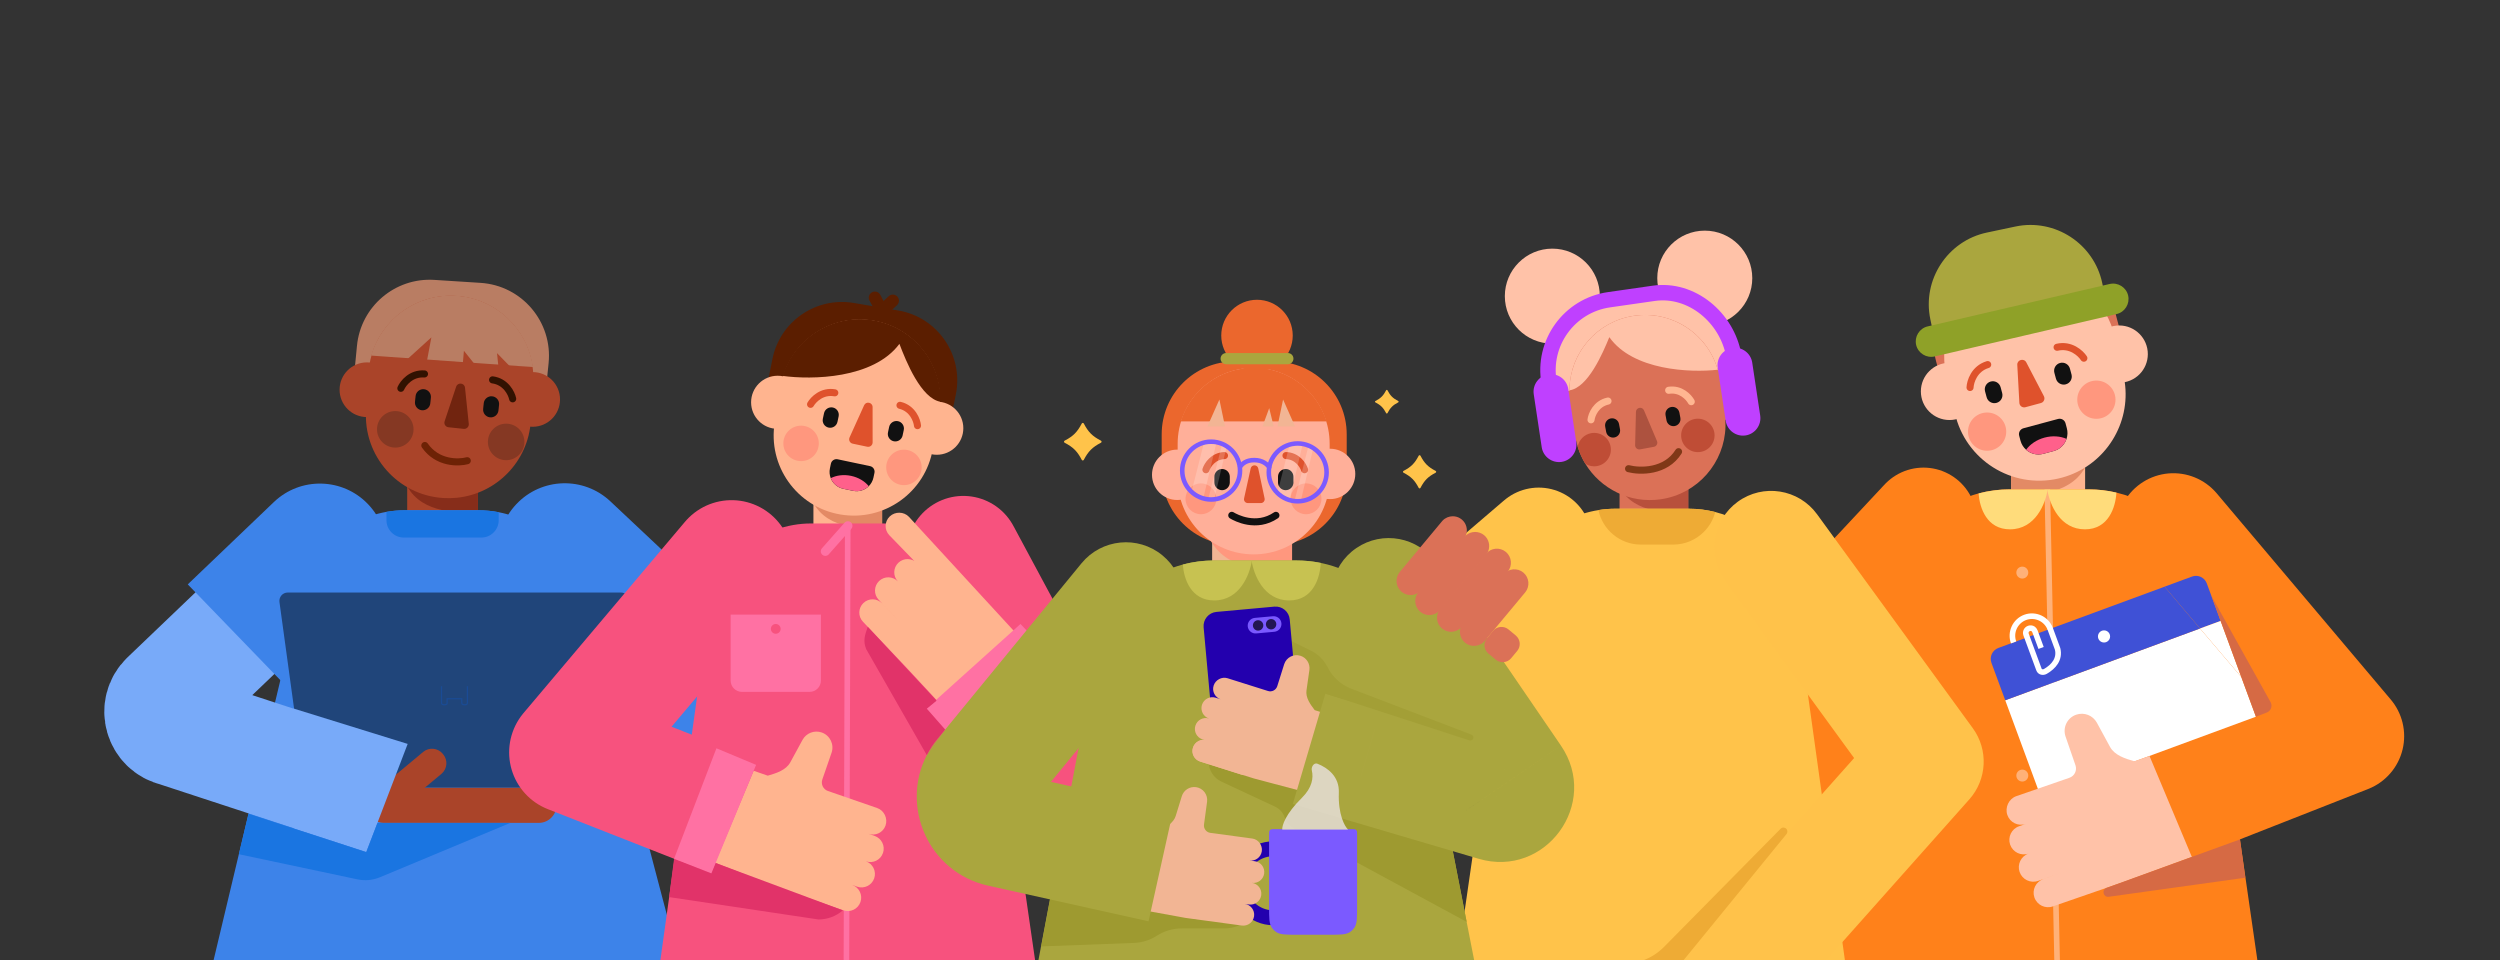 <svg width="1416" height="544" viewBox="0 0 1416 544" fill="none" xmlns="http://www.w3.org/2000/svg">
    <rect x="0" y="0" width="1416" height="544" fill="#333333" stroke="none"/>
    <g clip-path="url(#clip0_5647_236615)">
        <path
            d="M965.585 184.447C980.445 184.447 992.491 172.4 992.491 157.541C992.491 142.681 980.445 130.635 965.585 130.635C950.726 130.635 938.68 142.681 938.68 157.541C938.68 172.4 950.726 184.447 965.585 184.447Z"
            fill="#FFC2A8" />
        <path
            d="M879.242 194.639C894.101 194.639 906.148 182.593 906.148 167.734C906.148 152.874 894.101 140.828 879.242 140.828C864.382 140.828 852.336 152.874 852.336 167.734C852.336 182.593 864.382 194.639 879.242 194.639Z"
            fill="#FFC2A8" />
        <path
            d="M270.718 275.484H230.641V303.613C230.641 304.78 231.585 305.725 232.752 305.725H268.614C269.781 305.725 270.726 304.78 270.726 303.613V275.484H270.718Z"
            fill="#AA4429" />
        <path d="M230.641 275.484C239.58 291.41 260.341 290.227 270.718 290.227V275.484H230.641Z"
            fill="#872D1A" />
        <path
            d="M384.534 544.059H120.922L170.002 338.236C174.734 313.188 194.502 294.221 218.891 289.918C222.321 289.315 225.83 289.005 229.419 289.005H270.885C274.831 289.005 278.713 289.386 282.468 290.116C306.23 294.745 325.419 313.338 330.222 337.839L384.534 544.059Z"
            fill="#3D83E9" />
        <path
            d="M182.901 310.973L94.459 395.549C88.393 401.344 91.283 411.562 99.484 413.325L178.614 439.278"
            stroke="#78AAF9" stroke-width="64.307" stroke-miterlimit="10" stroke-linecap="round"
            stroke-linejoin="round" />
        <path
            d="M310.726 205.723C313.116 182.374 295.634 161.716 272.213 160.216L246.03 158.532C223.745 157.103 204.341 173.609 202.19 195.839L200.832 209.843C199.895 219.489 207.088 228.008 216.758 228.699L291.021 234.05C300.318 234.717 308.464 227.881 309.408 218.608L310.726 205.723Z"
            fill="#B97D63" />
        <path
            d="M302.015 217.267L300.65 238.417C299.165 261.52 281.151 279.621 258.866 281.923C256.293 282.185 253.666 282.241 250.998 282.074C225.235 280.423 205.681 258.193 207.34 232.423L208.698 211.273C208.92 207.843 209.508 204.524 210.421 201.357C216.336 180.675 236.017 166.178 258.358 167.623C280.921 169.076 298.704 186.28 301.666 207.835C302.095 210.9 302.214 214.059 302.015 217.267Z"
            fill="#AA4429" />

        <path
            d="M301.708 241.727C310.263 241.727 317.197 234.792 317.197 226.238C317.197 217.683 310.263 210.749 301.708 210.749C293.154 210.749 286.219 217.683 286.219 226.238C286.219 234.792 293.154 241.727 301.708 241.727Z"
            fill="#AA4429" />
        <path
            d="M207.825 236.233C216.38 236.233 223.315 229.298 223.315 220.743C223.315 212.189 216.38 205.254 207.825 205.254C199.271 205.254 192.336 212.189 192.336 220.743C192.336 229.298 199.271 236.233 207.825 236.233Z"
            fill="#AA4429" />
        <path
            d="M263.381 219.585C263.096 216.814 259.237 216.394 258.356 219.037L251.83 238.607C251.306 240.179 252.37 241.823 254.013 241.997L262.675 242.91C264.31 243.085 265.692 241.704 265.517 240.068L263.381 219.585Z"
            fill="#71240F" />
        <path
            d="M278.794 224.468C276.404 224.214 274.253 225.953 273.999 228.342L273.657 231.589C273.403 233.979 275.142 236.131 277.532 236.385C279.921 236.639 282.073 234.9 282.327 232.51L282.668 229.263C282.922 226.866 281.184 224.722 278.794 224.468Z"
            fill="#111111" />
        <path
            d="M240.177 220.45C237.787 220.196 235.636 221.935 235.389 224.324L235.048 227.571C234.794 229.961 236.533 232.113 238.922 232.367C241.312 232.621 243.464 230.882 243.718 228.492L244.059 225.245C244.305 222.848 242.574 220.704 240.177 220.45Z"
            fill="#111111" />
        <path d="M290.377 225.896C289.718 222.745 286.511 216.187 278.992 215.155" stroke="#321201"
            stroke-width="4.014" stroke-linecap="round" />
        <path d="M227.047 219.934C228.349 216.989 232.85 211.249 240.424 211.805" stroke="#321201"
            stroke-width="4.014" stroke-linecap="round" />
        <path d="M264.657 260.948C259.592 262.314 247.691 262.504 240.625 252.334" stroke="#6D2205"
            stroke-width="4.014" stroke-linecap="round" />
        <path
            d="M223.884 253.517C229.597 253.517 234.229 248.885 234.229 243.172C234.229 237.459 229.597 232.827 223.884 232.827C218.171 232.827 213.539 237.459 213.539 243.172C213.539 248.885 218.171 253.517 223.884 253.517Z"
            fill="#853823" />
        <path
            d="M286.688 260.655C292.402 260.655 297.033 256.023 297.033 250.31C297.033 244.597 292.402 239.965 286.688 239.965C280.975 239.965 276.344 244.597 276.344 250.31C276.344 256.023 280.975 260.655 286.688 260.655Z"
            fill="#853823" />
        <path d="M323.804 457.229L422.154 405.132L319.461 308.56" stroke="#3D83E9"
            stroke-width="64.307" stroke-miterlimit="10" />

        <path
            d="M294.05 338.903L335.556 377.932L388.026 323.747L345.718 283.964C330.546 269.697 306.681 270.427 292.414 285.599C278.14 300.771 278.878 324.636 294.05 338.903Z"
            fill="#3D83E9" />
        <path
            d="M301.892 207.906L210.227 201.404C216.173 180.627 235.942 166.067 258.378 167.512C281.044 168.973 298.915 186.256 301.892 207.906Z"
            fill="#B97D63" />
        <path d="M229.367 204.667L244.333 191.075L241.435 206.477L229.367 204.667Z" fill="#AA4429" />
        <path d="M262.07 206.724L262.761 198.681L269.859 207.565L262.07 206.724Z" fill="#AA4429" />
        <path d="M282.254 207.271L281.508 200.015L290.281 209.002L282.254 207.271Z" fill="#AA4429" />
        <path
            d="M282.468 290.116V294.665C282.468 300.064 278.053 304.478 272.655 304.478H228.703C223.305 304.478 218.891 300.064 218.891 294.665V289.925C222.32 289.322 225.829 289.012 229.418 289.012H270.884C274.83 289.004 278.704 289.385 282.468 290.116Z"
            fill="#1A75E1" />
        <path
            d="M159.957 386.451L207.251 338.871C222.303 324.477 222.835 300.604 208.441 285.552C194.048 270.499 170.175 269.967 155.122 284.361L106.352 330.995L159.957 386.451Z"
            fill="#3D83E9" />
        <path
            d="M305.2 446.074H217.456C211.955 446.074 207.453 450.575 207.453 456.077C207.453 461.579 211.955 466.08 217.456 466.08H305.192C310.694 466.08 315.196 461.579 315.196 456.077C315.204 450.575 310.702 446.074 305.2 446.074Z"
            fill="#AA4429" />
        <path
            d="M337.879 446.074H176.825C174.459 446.074 172.458 444.327 172.133 441.985L158.287 340.983C157.898 338.141 160.105 335.608 162.979 335.608H351.725C354.591 335.608 356.806 338.141 356.417 340.983L342.571 441.985C342.253 444.327 340.245 446.074 337.879 446.074Z"
            fill="#20457A" />

        <path
            d="M250.425 388.68H249.734V397.929C249.734 398.231 249.758 398.715 250.123 399.08C250.481 399.438 250.997 399.517 251.497 399.517H251.854C252.354 399.517 252.87 399.438 253.228 399.08C253.593 398.715 253.617 398.231 253.617 397.929V396.103H261.206V397.929C261.206 398.231 261.23 398.715 261.596 399.08C261.953 399.438 262.469 399.517 262.969 399.517H263.326C263.826 399.517 264.342 399.438 264.7 399.08C265.065 398.715 265.089 398.231 265.089 397.929V388.68H264.398V397.929C264.398 398.501 264.255 398.826 263.318 398.826H262.961C262.024 398.826 261.881 398.509 261.881 397.929V395.421H252.918V397.929C252.918 398.501 252.775 398.826 251.838 398.826H251.481C250.544 398.826 250.401 398.509 250.401 397.929L250.425 388.68Z"
            fill="#0066FF" fill-opacity="0.2" />
        <path
            d="M239.687 425.893L210.161 450.488C206.843 453.251 206.39 458.221 209.153 461.54L209.455 461.905C212.217 465.223 217.187 465.676 220.506 462.913L250.024 438.318C253.342 435.555 253.795 430.585 251.032 427.266L250.73 426.901C247.976 423.582 242.998 423.13 239.687 425.893Z"
            fill="#AA4429" />
        <path
            d="M499.629 284.948H460.719V312.259C460.719 313.386 461.632 314.307 462.767 314.307H497.588C498.716 314.307 499.637 313.394 499.637 312.259V284.948H499.629Z"
            fill="#FFB48F" />
        <path d="M460.719 284.948C469.396 300.414 489.554 299.263 499.629 299.263V284.948H460.719Z"
            fill="#E38A65" />
        <path
            d="M401.827 344.286C407.067 316.563 431.297 296.484 459.513 296.484H499.772C527.837 296.484 551.98 316.348 557.387 343.897L586.317 544.123H374L401.827 344.286Z"
            fill="#F7527E" />
        <path d="M414.358 317.824L322.914 426.154L424.162 465.945" stroke="#F7527E"
            stroke-width="69.071" stroke-miterlimit="10" stroke-linecap="round"
            stroke-linejoin="round" />
        <path
            d="M541.348 223.634C545.985 201.324 531.17 179.627 508.702 175.84L483.583 171.6C462.203 167.988 441.815 182.001 437.52 203.254L434.813 216.647C432.947 225.864 439.044 234.812 448.309 236.447L519.492 249.031C528.4 250.603 536.95 244.815 538.792 235.955L541.348 223.634Z"
            fill="#5B1E00" />
        <path
            d="M494.567 181.596C469.845 177.428 446.424 194.084 442.256 218.799L438.834 239.099C434.666 263.822 451.323 287.242 476.037 291.41C500.76 295.578 524.181 278.922 528.349 254.207L531.77 233.907C535.946 209.192 519.29 185.772 494.567 181.596Z"
            fill="#FFB48F" />
        <path
            d="M530.584 257.582C538.893 257.582 545.629 250.846 545.629 242.537C545.629 234.228 538.893 227.492 530.584 227.492C522.275 227.492 515.539 234.228 515.539 242.537C515.539 250.846 522.275 257.582 530.584 257.582Z"
            fill="#FFB48F" />
        <path
            d="M440.467 242.909C448.776 242.909 455.511 236.174 455.511 227.865C455.511 219.556 448.776 212.82 440.467 212.82C432.158 212.82 425.422 219.556 425.422 227.865C425.422 236.174 432.158 242.909 440.467 242.909Z"
            fill="#FFB48F" />
        <path fill-rule="evenodd" clip-rule="evenodd"
            d="M443.227 212.9C459.669 215.187 494.704 214.647 509.431 194.759C513.195 204.675 521.689 225.77 532.804 227.588C533.312 205.199 517.331 185.24 494.601 181.405C471.72 177.547 449.951 191.353 443.227 212.9Z"
            fill="#5B1E00" />
        <path
            d="M494.237 230.581C494.237 227.882 490.553 227.088 489.434 229.549L481.177 247.793C480.518 249.254 481.375 250.953 482.947 251.287L491.22 253.033C492.784 253.367 494.253 252.168 494.253 250.572L494.237 230.581Z"
            fill="#DF522C" />
        <path
            d="M508.629 238.552C506.342 238.067 504.095 239.528 503.611 241.815L502.952 244.919C502.468 247.205 503.929 249.452 506.215 249.937C508.502 250.421 510.748 248.96 511.233 246.674L511.892 243.569C512.384 241.275 510.915 239.036 508.629 238.552Z"
            fill="#111111" />
        <path
            d="M471.738 230.81C469.451 230.326 467.205 231.787 466.72 234.074L466.061 237.178C465.577 239.464 467.038 241.711 469.324 242.195C471.611 242.68 473.858 241.219 474.342 238.932L475.001 235.828C475.485 233.542 474.024 231.295 471.738 230.81Z"
            fill="#111111" />
        <path d="M519.674 241.084C519.348 237.98 516.911 231.319 509.75 229.572" stroke="#DF522C"
            stroke-width="4.005" stroke-linecap="round" />
        <path d="M459.102 229.009C460.658 226.301 465.58 221.196 472.836 222.498" stroke="#DF522C"
            stroke-width="4.005" stroke-linecap="round" />

        <path
            d="M453.731 261.178C459.277 261.178 463.774 256.682 463.774 251.135C463.774 245.589 459.277 241.092 453.731 241.092C448.184 241.092 443.688 245.589 443.688 251.135C443.688 256.682 448.184 261.178 453.731 261.178Z"
            fill="#FF977E" />
        <path
            d="M511.988 274.778C517.535 274.778 522.031 270.281 522.031 264.734C522.031 259.188 517.535 254.691 511.988 254.691C506.442 254.691 501.945 259.188 501.945 264.734C501.945 270.281 506.442 274.778 511.988 274.778Z"
            fill="#FF977E" />
        <path
            d="M495.293 267.815L494.737 270.459C494.333 272.396 493.372 274.079 492.062 275.373C489.807 277.612 486.505 278.708 483.162 278.001L477.621 276.834C474.278 276.127 471.698 273.793 470.531 270.832C469.856 269.117 469.666 267.196 470.07 265.259L470.626 262.615C470.991 260.884 472.69 259.773 474.429 260.138L492.824 264.02C494.555 264.385 495.658 266.084 495.293 267.815Z"
            fill="#111111" />
        <path
            d="M492.062 275.373C489.808 277.612 486.505 278.707 483.162 278.001L477.621 276.834C474.279 276.127 471.698 273.793 470.531 270.832C473.715 269.204 477.819 268.632 482.051 269.53C486.283 270.419 489.816 272.594 492.062 275.373Z"
            fill="#FF608B" />
        <path d="M613.298 439.032L545.633 313.037" stroke="#F7527E" stroke-width="64.307"
            stroke-miterlimit="10" stroke-linecap="round" stroke-linejoin="round" />
        <path d="M615.806 449.106L548.625 367.563" stroke="#F7527E" stroke-width="64.307"
            stroke-miterlimit="10" stroke-linecap="round" stroke-linejoin="round" />
        <path
            d="M514.797 292.704C511.947 289.695 506.969 289.64 503.96 292.498C500.951 295.348 500.816 300.096 503.666 303.105L535.304 335.743L519.457 319.007C516.607 315.998 511.859 315.879 508.85 318.729C505.841 321.579 505.706 326.327 508.557 329.336L524.411 346.071L508.557 329.336C505.706 326.327 500.959 326.208 497.95 329.058C494.941 331.908 494.806 336.656 497.656 339.665L513.495 356.4L499.665 341.8C496.815 338.791 492.067 338.672 489.058 341.522C486.049 344.373 485.914 349.12 488.764 352.129L513.9 378.662C513.963 378.733 514.035 378.797 514.098 378.868L530.643 396.723L574.468 357.591L514.797 292.704Z"
            fill="#FFB48F" />
        <path d="M480.168 296.484L479.422 544.123" stroke="#FF71A3" stroke-width="3.176"
            stroke-miterlimit="10" />
        <path
            d="M1139.07 294.182C1139.07 295.404 1140.05 296.389 1141.28 296.389H1178.81C1180.03 296.389 1181.01 295.404 1181.01 294.182V264.743H1139.06V294.182H1139.07Z"
            fill="#FFB48F" />
        <path
            d="M465.774 441.477C464.845 444.169 466.266 447.098 468.957 448.027L496.856 457.681C500.817 459.055 502.945 463.62 501.571 467.581C500.198 471.551 495.879 473.655 491.917 472.281L473.387 465.866L495.427 473.496C499.388 474.869 501.484 479.188 500.111 483.158C498.737 487.127 494.418 489.231 490.457 487.858L468.417 480.228L490.457 487.858C494.418 489.231 496.514 493.55 495.141 497.52C493.767 501.481 489.448 503.585 485.487 502.22L463.448 494.59L482.676 501.243C486.638 502.609 488.734 506.936 487.36 510.905C485.987 514.875 481.668 516.979 477.706 515.605L442.766 503.514C442.679 503.482 442.583 503.45 442.496 503.419L440.392 502.688L405.039 488.612L426.872 436.571L434.803 439.318L434.819 439.357C439.717 437.952 445.211 436.221 447.649 431.744L454.524 419.105C456.636 415.214 461.248 413.428 465.416 414.873C470.132 416.508 472.625 421.653 470.99 426.377L465.774 441.477Z"
            fill="#FFB48F" />
        <path d="M1139.06 264.743V280.177C1149.93 280.177 1171.66 281.415 1181.01 264.743H1139.06Z"
            fill="#E38A65" />
        <path
            d="M1278.62 544.131H1041.45L1073.77 328.297C1079.1 302.034 1100.83 282.257 1127.47 278.041C1127.49 278.041 1127.51 278.034 1127.52 278.034C1128.51 277.875 1129.51 277.748 1130.51 277.629C1130.72 277.605 1130.93 277.581 1131.14 277.557C1131.55 277.518 1131.96 277.478 1132.37 277.438C1133.1 277.375 1133.83 277.319 1134.56 277.279C1135.03 277.256 1135.51 277.24 1135.98 277.224C1136.31 277.208 1136.63 277.2 1136.95 277.2C1137.38 277.192 1137.82 277.184 1138.26 277.184H1183.1C1188.47 277.184 1193.71 277.811 1198.74 279.002C1223.23 284.798 1242.68 303.915 1247.54 328.709L1278.62 544.131Z"
            fill="#FF811A" />
        <path d="M1230.99 300.184L1329.56 416.961L1220.42 459.849" stroke="#FF811A"
            stroke-width="64.307" stroke-miterlimit="10" stroke-linecap="round"
            stroke-linejoin="round" />
        <path
            d="M1100.25 218.188C1102.82 227.707 1111.81 233.59 1120.55 231.478L1190.38 214.584C1199.47 212.385 1204.79 202.413 1202.17 192.505L1198.37 178.119C1192.34 155.286 1170.89 141.035 1149.9 145.926L1125.24 151.674C1103.18 156.81 1090.22 181.001 1096.68 204.961L1100.25 218.188Z"
            fill="#DB7157" />
        <path
            d="M1203.88 220.696C1205.17 244.117 1189.43 265.727 1165.79 271.054C1139.43 277.017 1113.24 260.472 1107.28 234.113L1102.38 212.471C1101.77 209.748 1101.39 207.025 1101.24 204.326C1101.18 203.103 1101.15 201.888 1101.19 200.69C1101.61 178.706 1116.94 159.025 1139.33 153.96C1160.81 149.109 1182.16 159.192 1192.57 177.333C1194.94 181.461 1196.74 186.018 1197.85 190.909L1202.74 212.543C1203.36 215.266 1203.73 217.989 1203.88 220.696Z"
            fill="#FFC2A8" />
        <path
            d="M1104.19 237.901C1113.14 237.901 1120.4 230.643 1120.4 221.689C1120.4 212.736 1113.14 205.478 1104.19 205.478C1095.23 205.478 1087.98 212.736 1087.98 221.689C1087.98 230.643 1095.23 237.901 1104.19 237.901Z"
            fill="#FFC2A8" />
        <path
            d="M1200.32 216.767C1209.27 216.767 1216.53 209.509 1216.53 200.556C1216.53 191.602 1209.27 184.344 1200.32 184.344C1191.37 184.344 1184.11 191.602 1184.11 200.556C1184.11 209.509 1191.37 216.767 1200.32 216.767Z"
            fill="#FFC2A8" />
        <path
            d="M1143.77 228.183C1143.86 229.906 1145.51 231.097 1147.17 230.653L1155.97 228.279C1157.64 227.826 1158.46 225.953 1157.67 224.412L1147.7 205.263C1146.35 202.675 1142.43 203.755 1142.59 206.66L1143.77 228.183Z"
            fill="#DF522C" />
        <path
            d="M1124.34 221.681L1125.23 224.984C1125.88 227.413 1128.39 228.858 1130.81 228.199C1133.24 227.54 1134.69 225.039 1134.03 222.61L1133.14 219.307C1132.48 216.878 1129.98 215.433 1127.55 216.092C1125.12 216.743 1123.69 219.252 1124.34 221.681Z"
            fill="#111111" />
        <path
            d="M1163.6 211.17L1164.49 214.473C1165.15 216.902 1167.65 218.347 1170.08 217.688C1172.51 217.029 1173.95 214.528 1173.3 212.099L1172.41 208.796C1171.75 206.367 1169.25 204.922 1166.82 205.581C1164.39 206.232 1162.95 208.741 1163.6 211.17Z"
            fill="#111111" />
        <path d="M1125.83 206.501C1118.23 208.804 1115.99 216.116 1115.83 219.482" stroke="#DF522C"
            stroke-width="4.005" stroke-linecap="round" />
        <path d="M1165.13 196.689C1172.87 194.863 1178.46 200.063 1180.3 202.889" stroke="#DF522C"
            stroke-width="4.005" stroke-linecap="round" />
        <path
            d="M1187.39 237.21C1193.37 237.21 1198.22 232.362 1198.22 226.381C1198.22 220.401 1193.37 215.552 1187.39 215.552C1181.41 215.552 1176.56 220.401 1176.56 226.381C1176.56 232.362 1181.41 237.21 1187.39 237.21Z"
            fill="#FF977E" />
        <path
            d="M1125.5 255.304C1131.48 255.304 1136.33 250.456 1136.33 244.475C1136.33 238.494 1131.48 233.646 1125.5 233.646C1119.52 233.646 1114.67 238.494 1114.67 244.475C1114.67 250.456 1119.52 255.304 1125.5 255.304Z"
            fill="#FF977E" />
        <path
            d="M1143.66 246.801L1144.41 249.611C1144.97 251.676 1146.1 253.422 1147.58 254.74C1150.14 257.019 1153.77 258.003 1157.32 257.043L1163.22 255.455C1166.78 254.494 1169.42 251.827 1170.5 248.571C1171.11 246.69 1171.22 244.602 1170.66 242.546L1169.91 239.735C1169.42 237.893 1167.52 236.798 1165.67 237.298L1146.1 242.562C1144.25 243.062 1143.16 244.959 1143.66 246.801Z"
            fill="#111111" />
        <path
            d="M1147.59 254.748C1150.14 257.027 1153.77 258.011 1157.33 257.051L1163.23 255.463C1166.78 254.502 1169.42 251.835 1170.5 248.58C1166.98 247.016 1162.52 246.65 1158.02 247.857C1153.52 249.072 1149.84 251.62 1147.59 254.748Z"
            fill="#FF608B" />
        <path d="M964.375 428.972L1089.47 295.022" stroke="#FF811A" stroke-width="60.338"
            stroke-miterlimit="10" stroke-linecap="round" stroke-linejoin="round" />
        <path d="M977.383 405.21L1134.65 499.337" stroke="#FF811A" stroke-width="60.338"
            stroke-miterlimit="10" stroke-linecap="round" stroke-linejoin="round" />
        <path
            d="M917.312 303.343C917.312 304.47 918.225 305.391 919.361 305.391H954.182C955.309 305.391 956.23 304.478 956.23 303.343V276.032H917.32V303.343H917.312Z"
            fill="#DB7157" />
        <path d="M917.312 276.032C925.99 291.498 946.148 290.347 956.222 290.347V276.032H917.312Z"
            fill="#B8503C" />
        <path
            d="M1044.99 544.115L1016.23 337.561C1011.77 313.974 994.025 295.746 971.62 290.03C966.801 288.799 961.768 288.148 956.599 288.148H914.982C911.751 288.148 908.567 288.402 905.455 288.902C880.645 292.824 860.392 311.862 855.422 337.156L825.523 544.115H1044.99Z"
            fill="#FFC34A" />
        <path
            d="M1117.4 412.46L1029.18 291.268C1018.72 276.914 998.61 273.746 984.256 284.194C969.902 294.65 966.734 314.76 977.182 329.114L1050.17 429.362L960.248 530.436C956.643 534.485 954.261 539.193 953.055 544.115H1034.16L1115.43 452.759C1125.49 441.461 1126.3 424.686 1117.4 412.46Z"
            fill="#FFC24A" />
        <path
            d="M882.733 229.056C884.265 237.448 892.189 243.109 900.628 241.831L968.032 231.621C976.804 230.295 982.759 221.999 981.211 213.265L978.964 200.579C975.407 180.445 956.504 166.758 936.267 169.671L912.489 173.085C891.22 176.142 876.747 196.252 880.598 217.394L882.733 229.056Z"
            fill="#FFC2A8" />
        <path
            d="M977.32 241.529C976.82 262.036 961.592 279.78 940.601 282.797C923.127 285.313 906.598 276.882 897.944 262.703C896.134 259.733 894.665 256.494 893.609 253.064C892.958 250.961 892.466 248.769 892.141 246.515L889.386 227.302C889.044 224.88 888.901 222.475 888.957 220.109C889.457 199.602 904.684 181.858 925.676 178.841C949.08 175.475 970.778 191.718 974.136 215.123L976.891 234.336C977.241 236.757 977.383 239.163 977.32 241.529Z"
            fill="#DB7157" />
        <path
            d="M890.312 249.65C898.148 249.65 904.5 243.298 904.5 235.462C904.5 227.627 898.148 221.275 890.312 221.275C882.477 221.275 876.125 227.627 876.125 235.462C876.125 243.298 882.477 249.65 890.312 249.65Z"
            fill="#DB7157" />
        <path
            d="M975.625 237.901C983.46 237.901 989.812 231.549 989.812 223.714C989.812 215.878 983.46 209.526 975.625 209.526C967.789 209.526 961.438 215.878 961.438 223.714C961.438 231.549 967.789 237.901 975.625 237.901Z"
            fill="#DB7157" />
        <path fill-rule="evenodd" clip-rule="evenodd"
            d="M925.68 178.841C904.371 181.906 888.993 200.166 888.953 221.078C899.377 219.633 907.793 200.134 911.524 190.964C924.814 209.868 957.508 211.178 972.918 209.415C967.138 189.146 947.123 175.761 925.68 178.841Z"
            fill="#FFC2A8" />
        <path
            d="M926.134 252.135C926.094 253.644 927.452 254.803 928.936 254.525L936.772 253.072C938.257 252.794 939.114 251.214 938.519 249.817L931.151 232.422C930.159 230.072 926.666 230.739 926.602 233.288L926.134 252.135Z"
            fill="#AD523F" />
        <path
            d="M909.178 241.648L909.726 244.593C910.131 246.761 912.211 248.19 914.378 247.785C916.545 247.38 917.975 245.3 917.57 243.132L917.022 240.187C916.617 238.02 914.537 236.59 912.37 236.995C910.202 237.4 908.773 239.48 909.178 241.648Z"
            fill="#111111" />
        <path
            d="M943.365 235.177L943.913 238.122C944.318 240.29 946.398 241.719 948.566 241.314C950.733 240.909 952.162 238.829 951.757 236.662L951.209 233.716C950.804 231.549 948.724 230.12 946.557 230.525C944.39 230.93 942.961 233.01 943.365 235.177Z"
            fill="#111111" />
        <path d="M910.771 227.159C903.975 228.643 901.522 234.86 901.148 237.781" stroke="#FFB691"
            stroke-width="4.005" stroke-linecap="round" />
        <path d="M945.125 221.061C952 220.005 956.518 224.928 957.923 227.516" stroke="#FFB691"
            stroke-width="4.005" stroke-linecap="round" />
        <path d="M950.741 255.827C943.429 267.466 928.805 267.101 922.414 265.465" stroke="#803817"
            stroke-width="4.005" stroke-linecap="round" />
        <path
            d="M961.667 256.089C966.898 256.089 971.138 251.848 971.138 246.617C971.138 241.387 966.898 237.146 961.667 237.146C956.436 237.146 952.195 241.387 952.195 246.617C952.195 251.848 956.436 256.089 961.667 256.089Z"
            fill="#BF4D36" />
        <path
            d="M904.661 263.972C902.247 264.425 899.866 263.909 897.936 262.71C896.126 259.741 894.657 256.502 893.602 253.072C894.253 249.269 897.198 246.101 901.207 245.347C906.344 244.394 911.29 247.792 912.251 252.937C913.203 258.066 909.813 263.012 904.661 263.972Z"
            fill="#BF4D36" />
        <path d="M748.469 411.681L871.534 306.344" stroke="#FFC34A" stroke-width="60.338"
            stroke-miterlimit="10" stroke-linecap="round" stroke-linejoin="round" />
        <path fill-rule="evenodd" clip-rule="evenodd"
            d="M538.969 418.12L594.122 370.445L577.997 353.423L524.297 401.725L538.969 418.12Z"
            fill="#FF71A3" />
        <path d="M731.808 304.756H686.555V338.895H731.808V304.756Z" fill="#F2B594" />
        <path d="M685.773 306.344C696.039 324.326 719.896 322.993 731.821 322.993V306.344H685.773Z"
            fill="#FF977E" />
        <path
            d="M620.469 373.051C626.567 340.81 654.743 317.46 687.556 317.46H734.373C767.011 317.46 795.092 340.563 801.372 372.598L835.018 544.124H588.109L620.469 373.051Z"
            fill="#AAA63E" />
        <path
            d="M699.26 204.723H721.49C744.291 204.723 762.774 223.206 762.774 246.007V267.443C762.774 290.244 744.291 308.726 721.49 308.726H699.26C676.459 308.726 657.977 290.244 657.977 267.443V246.007C657.977 223.206 676.459 204.723 699.26 204.723Z"
            fill="#EB672D" />
        <path
            d="M710.07 208.383C686.292 208.383 667.023 227.659 667.023 251.429V270.951C667.023 294.729 686.3 313.998 710.07 313.998C733.848 313.998 753.116 294.721 753.116 270.951V251.429C753.116 227.659 733.848 208.383 710.07 208.383Z"
            fill="#FFAF99" />
        <path
            d="M753.368 282.694C761.248 282.694 767.635 276.306 767.635 268.427C767.635 260.548 761.248 254.16 753.368 254.16C745.489 254.16 739.102 260.548 739.102 268.427C739.102 276.306 745.489 282.694 753.368 282.694Z"
            fill="#FFAF99" />
        <path
            d="M666.759 283.194C674.638 283.194 681.026 276.807 681.026 268.927C681.026 261.048 674.638 254.661 666.759 254.661C658.88 254.661 652.492 261.048 652.492 268.927C652.492 276.807 658.88 283.194 666.759 283.194Z"
            fill="#FFAF99" />
        <path
            d="M712.665 265.307C712.18 263.005 708.901 262.997 708.393 265.291L704.646 282.297C704.344 283.662 705.384 284.948 706.782 284.948H714.133C715.523 284.948 716.555 283.67 716.269 282.313L712.665 265.307Z"
            fill="#DF522C" />
        <path
            d="M728.226 265.632C725.812 265.632 723.859 267.585 723.859 269.999V273.278C723.859 275.691 725.812 277.644 728.226 277.644C730.639 277.644 732.592 275.691 732.592 273.278V269.999C732.592 267.593 730.639 265.632 728.226 265.632Z"
            fill="#111111" />
        <path
            d="M692.195 265.632C689.781 265.632 687.828 267.585 687.828 269.998V273.277C687.828 275.691 689.781 277.644 692.195 277.644C694.608 277.644 696.561 275.691 696.561 273.277V269.998C696.561 267.593 694.6 265.632 692.195 265.632Z"
            fill="#111111" />
        <path d="M738.894 266.053C738.061 263.464 734.79 258.24 728.383 258.042" stroke="#DF522C"
            stroke-width="4.005" stroke-linecap="round" />
        <path d="M683.039 266.053C683.873 263.464 687.144 258.24 693.551 258.042" stroke="#DF522C"
            stroke-width="4.005" stroke-linecap="round" />
        <path
            d="M680.217 291.26C685.041 291.26 688.951 287.35 688.951 282.527C688.951 277.704 685.041 273.794 680.217 273.794C675.394 273.794 671.484 277.704 671.484 282.527C671.484 287.35 675.394 291.26 680.217 291.26Z"
            fill="#FF977E" />
        <path
            d="M739.741 291.26C744.564 291.26 748.474 287.35 748.474 282.527C748.474 277.704 744.564 273.794 739.741 273.794C734.918 273.794 731.008 277.704 731.008 282.527C731.008 287.35 734.918 291.26 739.741 291.26Z"
            fill="#FF977E" />
        <path fill-rule="evenodd" clip-rule="evenodd"
            d="M751.397 238.671H668.75C674.244 221.077 690.67 208.303 710.073 208.303C729.477 208.303 745.903 221.069 751.397 238.671Z"
            fill="#EB672D" />
        <path d="M690.663 226.278L683.875 241.561H693.847L690.663 226.278Z" fill="#F2B594" />
        <path d="M726.738 226.278L733.526 241.561H723.555L726.738 226.278Z" fill="#F2B594" />
        <path d="M718.881 231.16L721.43 241.56H715.062L718.881 231.16Z" fill="#F2B594" />
        <path
            d="M718.848 264.592C717.744 262.997 715.204 260.647 710.512 260.599C705.82 260.551 703.652 262.703 702.43 264.275"
            stroke="#7B5AFF" stroke-width="2.585" stroke-linecap="round" />
        <path
            d="M735.011 283.925C744.052 283.925 751.382 276.595 751.382 267.554C751.382 258.513 744.052 251.184 735.011 251.184C725.97 251.184 718.641 258.513 718.641 267.554C718.641 276.595 725.97 283.925 735.011 283.925Z"
            stroke="#7B5AFF" stroke-width="2.585" />
        <path
            d="M685.98 282.916C695.021 282.916 702.351 275.587 702.351 266.545C702.351 257.504 695.021 250.175 685.98 250.175C676.939 250.175 669.609 257.504 669.609 266.545C669.609 275.587 676.939 282.916 685.98 282.916Z"
            stroke="#7B5AFF" stroke-width="2.585" />
        <path fill-rule="evenodd" clip-rule="evenodd"
            d="M681.585 252.112L675.25 277.144C677.044 278.962 679.299 280.328 681.832 281.042L688.747 251.715C687.897 251.556 687.024 251.469 686.135 251.461C684.547 251.453 683.022 251.675 681.585 252.112Z"
            fill="white" fill-opacity="0.19" />
        <path fill-rule="evenodd" clip-rule="evenodd"
            d="M691.929 252.683L684.617 281.566C685.014 281.598 685.419 281.621 685.832 281.629C686.578 281.637 687.309 281.59 688.031 281.494L694.493 254.088C693.684 253.541 692.826 253.064 691.929 252.683Z"
            fill="white" fill-opacity="0.19" />
        <path fill-rule="evenodd" clip-rule="evenodd"
            d="M737.57 252.684C736.792 252.549 735.998 252.477 735.188 252.469C733.394 252.453 731.679 252.747 730.075 253.303L723.891 277.724C725.701 279.701 728.027 281.193 730.663 281.995L737.57 252.684Z"
            fill="white" fill-opacity="0.19" />
        <path fill-rule="evenodd" clip-rule="evenodd"
            d="M740.851 253.644L733.531 282.559C733.968 282.598 734.412 282.622 734.857 282.63C735.603 282.638 736.334 282.59 737.056 282.495L743.519 255.097C742.685 254.525 741.796 254.041 740.851 253.644Z"
            fill="white" fill-opacity="0.19" />
        <path
            d="M711.964 210.28C723.145 210.28 732.209 201.216 732.209 190.035C732.209 178.854 723.145 169.791 711.964 169.791C700.783 169.791 691.719 178.854 691.719 190.035C691.719 201.216 700.783 210.28 711.964 210.28Z"
            fill="#EB672D" />
        <path fill-rule="evenodd" clip-rule="evenodd"
            d="M589.742 536.048L599.738 483.181L707.29 520.702C703.455 524.028 698.549 525.862 693.475 525.862H669.237C664.283 525.862 659.44 527.291 655.28 529.975C651.398 532.483 646.912 533.897 642.292 534.071L589.742 536.048Z"
            fill="#9E9A30" />
        <path fill-rule="evenodd" clip-rule="evenodd"
            d="M817.71 455.839L830.722 522.155L732.745 469.113C730.363 467.827 728.569 465.683 727.712 463.119C726.791 460.348 724.766 458.078 722.114 456.839L691.779 442.684C687.388 440.635 684.586 436.229 684.586 431.386L817.71 455.839Z"
            fill="#9E9A30" />
        <path fill-rule="evenodd" clip-rule="evenodd"
            d="M669.945 319.763C670.549 327.988 674.598 340.087 687.737 340.087C702.17 340.087 707.871 325.479 709.07 317.46H687.546C681.489 317.46 675.582 318.262 669.945 319.763Z"
            fill="#C7C251" />
        <path fill-rule="evenodd" clip-rule="evenodd"
            d="M748.07 318.842C747.713 327.051 743.863 340.087 730.223 340.087C715.79 340.087 710.089 325.479 708.891 317.46H734.367C739.052 317.46 743.632 317.937 748.07 318.842Z"
            fill="#C7C251" />
        <path
            d="M721.187 519.83C731.978 519.83 740.725 511.082 740.725 500.291C740.725 489.501 731.978 480.753 721.187 480.753C710.396 480.753 701.648 489.501 701.648 500.291C701.648 511.082 710.396 519.83 721.187 519.83Z"
            stroke="#2300AE" stroke-width="8.441" />
        <path
            d="M718.821 472.79C718.821 471.504 718.821 470.861 719.13 470.401C719.257 470.21 719.424 470.051 719.607 469.924C720.067 469.615 720.71 469.615 721.996 469.615H765.487C766.773 469.615 767.416 469.615 767.877 469.924C768.067 470.051 768.226 470.218 768.353 470.401C768.663 470.861 768.663 471.504 768.663 472.79V513.51C768.663 519.949 768.663 523.172 767.099 525.475C766.456 526.42 765.646 527.229 764.701 527.872C762.399 529.436 759.183 529.436 752.737 529.436H734.731C728.292 529.436 725.069 529.436 722.766 527.872C721.822 527.229 721.012 526.42 720.369 525.475C718.805 523.172 718.805 519.949 718.805 513.51V472.79H718.821Z"
            fill="#7B5AFF" />
        <path
            d="M681.945 467.018C681.635 469.312 683.239 471.424 685.533 471.734L709.343 474.957C712.725 475.417 715.154 478.72 714.694 482.102C714.233 485.484 711.129 487.858 707.747 487.397L691.932 485.254L710.74 487.802C714.122 488.263 716.488 491.375 716.028 494.757C715.567 498.139 712.455 500.513 709.081 500.053L690.273 497.504L709.081 500.053C712.463 500.513 714.829 503.625 714.368 507.007C713.908 510.389 710.796 512.763 707.422 512.303L688.614 509.754L705.024 511.977C708.406 512.438 710.772 515.55 710.312 518.932C709.851 522.314 706.747 524.688 703.365 524.227L673.545 520.186C673.466 520.178 673.386 520.162 673.315 520.155L671.521 519.908L628.125 511.993L599.227 462.437L656.889 470.249L656.913 470.281C660.596 468.375 664.701 466.113 665.924 462.151L669.377 450.965C670.441 447.527 673.831 445.36 677.388 445.836C681.413 446.384 684.231 450.091 683.684 454.124L681.945 467.018Z"
            fill="#F2B594" />
        <path
            d="M658.368 314.523C644.466 303.122 623.959 305.154 612.559 319.056L662.901 360.332C674.302 346.43 672.269 325.923 658.368 314.523ZM632.883 451.219L618.759 514.772L650.54 521.83L664.655 458.285L632.883 451.219ZM612.559 319.056L535.295 413.294L531.317 418.82L570.886 451.267L581.326 459.825L595.243 442.859L662.901 360.332L612.559 319.056ZM595.243 442.859L573.815 438.096L570.886 451.267L559.692 501.649L618.759 514.772L632.883 451.219L595.243 442.859ZM531.317 418.82L524.966 427.656L524.942 427.688C509.857 456.761 525.831 494.123 559.692 501.649L570.886 451.267L531.317 418.82ZM573.815 438.096L570.886 451.267L581.326 459.825C587.701 452.045 583.636 440.279 573.815 438.096Z"
            fill="#AAA63E" />
        <path
            d="M694.504 199.959H729.436C731.191 199.959 732.612 201.38 732.612 203.135C732.612 204.889 731.191 206.31 729.436 206.31H694.504C692.749 206.31 691.328 204.889 691.328 203.135C691.328 201.38 692.749 199.959 694.504 199.959Z"
            fill="#AAA63E" />
        <path d="M697.672 291.888C699.998 293.293 711.565 299.438 722.68 291.896" stroke="#111111"
            stroke-width="4.005" stroke-linecap="round" />
        <path
            d="M742.718 368.635L729.039 361.918L732.612 403.202L787.789 423.447L810.416 412.332L755.238 389.309L753.174 381.425C751.713 375.844 747.895 371.176 742.718 368.635Z"
            fill="#A39F36" />
        <path
            d="M688.985 346.588L721.797 343.595C726.203 343.19 730.102 346.437 730.506 350.852L736.008 411.158C736.413 415.564 733.166 419.462 728.752 419.867L695.939 422.86C691.533 423.265 687.635 420.018 687.23 415.603L681.728 355.297C681.331 350.883 684.578 346.985 688.985 346.588Z"
            fill="#2300AE" />
        <path
            d="M720.997 349.034L710.715 349.971C708.286 350.193 706.492 352.344 706.714 354.774C706.936 357.203 709.088 358.997 711.517 358.775L721.798 357.838C724.228 357.616 726.022 355.465 725.8 353.035C725.585 350.598 723.434 348.812 720.997 349.034Z"
            fill="#7A59FF" />
        <path
            d="M719.953 356.512C721.58 356.512 722.899 355.193 722.899 353.566C722.899 351.94 721.58 350.621 719.953 350.621C718.327 350.621 717.008 351.94 717.008 353.566C717.008 355.193 718.327 356.512 719.953 356.512Z"
            fill="#221652" />
        <path
            d="M712.586 357.179C714.213 357.179 715.531 355.861 715.531 354.234C715.531 352.607 714.213 351.289 712.586 351.289C710.959 351.289 709.641 352.607 709.641 354.234C709.641 355.861 710.959 357.179 712.586 357.179Z"
            fill="#221652" />
        <path
            d="M723.448 388.642C722.75 390.849 720.4 392.08 718.192 391.381L695.28 384.156C692.025 383.132 688.421 385.085 687.396 388.34C686.372 391.595 688.174 395.065 691.422 396.097L706.641 400.892L688.54 395.184C685.285 394.16 681.823 395.97 680.791 399.225C679.767 402.48 681.569 405.95 684.816 406.982L702.917 412.69L684.816 406.982C681.569 405.957 678.1 407.768 677.068 411.023C676.043 414.278 677.846 417.747 681.101 418.779L699.202 424.487L683.403 419.51C680.156 418.485 676.686 420.296 675.654 423.551C674.63 426.806 676.432 430.275 679.68 431.307L708.38 440.35C708.451 440.374 708.53 440.398 708.602 440.413L710.325 440.953L752.958 452.275L800.212 419.74L744.717 402.25L744.685 402.266C742.169 398.971 739.414 395.176 739.993 391.071L741.637 379.48C742.137 375.916 739.993 372.51 736.572 371.43C732.697 370.207 728.569 372.367 727.346 376.241L723.448 388.642Z"
            fill="#F2B594" />
        <path
            d="M706.934 426.567L683.767 419.224C680.409 418.16 676.813 420.017 675.749 423.376C674.677 426.734 676.535 430.323 679.901 431.386L703.067 438.73C706.426 439.794 710.022 437.936 711.086 434.578C712.15 431.22 710.292 427.631 706.934 426.567Z"
            fill="#F2B594" />
        <path
            d="M759.712 355.679C749.565 340.84 753.376 320.579 768.214 310.441C783.053 300.295 803.313 304.106 813.452 318.944L759.712 355.679ZM763.483 464.596L732.258 455.395L750.669 392.953L781.894 402.155L763.483 464.596ZM813.46 318.936L884.11 422.296L830.362 459.031L759.712 355.671L813.46 318.936ZM837.476 486.405L763.491 464.588L781.901 402.147L855.887 423.956L837.476 486.405ZM884.11 422.304C906.443 454.974 875.425 497.599 837.476 486.405L855.887 423.963C835.118 417.842 818.152 441.168 830.37 459.039L884.11 422.304Z"
            fill="#AAA63E" />
        <path
            d="M832.255 419.359L749.68 392.485L751.664 377.4C754.467 383.26 759.413 387.825 765.487 390.143L833.414 416.088C834.303 416.429 834.756 417.43 834.422 418.319C834.089 419.192 833.136 419.653 832.255 419.359Z"
            fill="#A39F36" />
        <path
            d="M737.338 451.941C728.009 461.119 726.072 467.732 726.262 469.892H763.561C761.615 468.066 757.852 461.318 758.313 448.94C758.654 439.874 752.12 434.896 746.166 432.562C744.237 431.808 742.538 434.38 743.022 436.396C744.014 440.517 743.26 446.114 737.338 451.941Z"
            fill="#EAE2E2" fill-opacity="0.8" />
        <path
            d="M508.241 167.964C506.939 166.559 504.748 166.48 503.35 167.782L499.968 170.926C498.563 172.228 498.484 174.419 499.786 175.816C501.088 177.221 503.279 177.301 504.676 175.999L508.058 172.855C509.456 171.561 509.543 169.37 508.241 167.964Z"
            fill="#5B1E00" />
        <path
            d="M493.912 165.551C495.603 164.653 497.699 165.296 498.596 166.988L500.764 171.068C501.661 172.759 501.018 174.855 499.327 175.752C497.636 176.649 495.54 176.006 494.643 174.315L492.475 170.235C491.578 168.544 492.221 166.448 493.912 165.551Z"
            fill="#5B1E00" />
        <path
            d="M884.479 261.615C879.104 262.424 874.039 258.685 873.229 253.31L868.712 223.292C867.902 217.917 871.641 212.852 877.016 212.042C882.391 211.233 887.456 214.972 888.266 220.347L892.783 250.365C893.593 255.74 889.854 260.805 884.479 261.615Z"
            fill="#BF40FF" />
        <path
            d="M988.674 246.634C983.3 247.443 978.234 243.704 977.424 238.329L972.907 208.311C972.097 202.936 975.837 197.871 981.211 197.061C986.586 196.252 991.652 199.991 992.461 205.366L996.979 235.384C997.788 240.759 994.049 245.824 988.674 246.634Z"
            fill="#BF40FF" />
        <path d="M1159.59 277.192L1165.14 544.115" stroke="#FFB178" stroke-width="3.176"
            stroke-miterlimit="10" />
        <path
            d="M982.003 201.381C978.216 179.961 958.178 163.042 936.647 166.139L911.353 169.775C888.726 173.022 873.332 194.418 877.437 216.902"
            stroke="#BF40FF" stroke-width="8.733" stroke-miterlimit="10" />
        <path
            d="M971.509 290.029C970.397 294.332 968.143 298.191 965.086 301.247C960.64 305.685 954.511 308.448 947.771 308.448H929.344C917.57 308.448 907.654 300.024 905.344 288.902C908.456 288.401 911.64 288.147 914.871 288.147H956.488C961.656 288.147 966.69 288.798 971.509 290.029Z"
            fill="#EEAB35" />
        <path
            d="M1277.75 405.942L1158.73 449.806L1155.77 450.901L1135.77 396.637L1257.75 351.686L1246.1 355.981L1269.48 383.49L1272.09 390.588L1277.75 405.942Z"
            fill="white" />
        <path
            d="M1246.1 355.981L1135.77 396.637L1127.96 375.456C1126.71 372.042 1128.45 368.255 1131.86 367L1140.47 363.833L1150.85 360.006L1155.88 358.148L1161.23 356.171L1226.02 332.298L1246.1 355.981Z"
            fill="#3F51D6" />
        <path
            d="M1191.72 363.92C1193.62 363.92 1195.16 362.381 1195.16 360.482C1195.16 358.584 1193.62 357.044 1191.72 357.044C1189.82 357.044 1188.28 358.584 1188.28 360.482C1188.28 362.381 1189.82 363.92 1191.72 363.92Z"
            fill="white" />
        <path
            d="M1140.51 363.888C1138.4 358.18 1141.36 351.789 1147.06 349.685C1152.77 347.581 1159.16 350.535 1161.27 356.243L1165.43 367.54C1166.83 373.328 1163.17 377.591 1158.54 380.267C1157.15 381.069 1155.41 380.703 1154.86 379.203L1147.56 359.395C1147.06 358.005 1147.76 356.473 1149.15 355.965C1149.15 355.965 1151.49 355.004 1152.58 357.553L1156.07 367.008"
            stroke="white" stroke-width="3.176" stroke-miterlimit="10" />
        <path
            d="M1257.76 351.685L1246.12 355.972L1226.02 332.29L1241.56 326.566C1244.93 325.319 1248.67 327.05 1249.92 330.424L1257.76 351.685Z"
            fill="#3F51D6" />
        <path d="M1269.47 383.49L1246.1 355.981L1257.75 351.686L1269.47 383.49Z" fill="white" />
        <path d="M166.646 469.319L166.289 401.312L230.906 421.351L207.438 482.618L166.646 469.319Z"
            fill="#78AAF9" />
        <path
            d="M1169.94 417.207C1168.17 412.118 1170.86 406.56 1175.95 404.806C1180.45 403.249 1185.41 405.179 1187.69 409.371L1195.09 422.994C1197.72 427.821 1203.64 429.679 1208.92 431.195L1208.94 431.156L1217.48 428.194L1241.46 485.348L1202.91 499.472L1200.65 500.258C1200.56 500.298 1200.46 500.33 1200.36 500.361L1162.69 513.398C1158.42 514.874 1153.77 512.604 1152.29 508.332C1150.81 504.061 1153.06 499.393 1157.34 497.916L1178.06 490.739L1154.31 498.956C1150.05 500.433 1145.39 498.162 1143.9 493.891C1142.43 489.62 1144.68 484.952 1148.95 483.475L1172.71 475.25L1148.95 483.475C1144.69 484.952 1140.03 482.681 1138.54 478.41C1137.07 474.138 1139.32 469.47 1143.59 467.993L1167.35 459.768L1147.37 466.684C1143.11 468.16 1138.45 465.89 1136.96 461.618C1135.49 457.347 1137.78 452.425 1142.04 450.94L1172.12 440.532C1175.02 439.532 1176.55 436.364 1175.55 433.466L1169.94 417.207Z"
            fill="#FFC2A8" />
        <path
            d="M1185.97 180.396L1105.79 197.323C1101.06 198.323 1096.39 195.275 1095.39 190.551L1093.35 180.873C1088.63 158.548 1103.04 136.437 1125.37 131.721L1141.56 128.3C1163.89 123.584 1186 137.993 1190.71 160.318L1192.75 169.996C1193.74 174.72 1190.7 179.396 1185.97 180.396Z"
            fill="#AAA63E" />
        <path
            d="M1198.84 177.888L1095.8 201.896C1091.12 202.984 1086.39 200.046 1085.3 195.362C1084.22 190.678 1087.15 185.954 1091.84 184.866L1194.88 160.858C1199.57 159.771 1204.29 162.708 1205.38 167.392C1206.46 172.076 1203.53 176.8 1198.84 177.888Z"
            fill="#8FA128" />
        <path fill-rule="evenodd" clip-rule="evenodd"
            d="M379 508.118L381.795 486.404L402.77 493.954L405.183 488.738L477.398 515.628C473.564 518.955 468.657 520.789 463.584 520.789L379 508.118Z"
            fill="#E13369" />
        <path fill-rule="evenodd" clip-rule="evenodd"
            d="M535.288 413.292L531.31 418.818L530.977 418.548L535.288 413.292Z" fill="#AAA63E" />
        <path fill-rule="evenodd" clip-rule="evenodd"
            d="M531.304 418.819L524.953 427.656C526.589 424.504 528.589 421.455 530.971 418.549L531.304 418.819Z"
            fill="#AAA63E" />
        <path fill-rule="evenodd" clip-rule="evenodd"
            d="M535.339 413.214L535.283 413.293L530.972 418.549C528.591 421.455 526.59 424.504 524.954 427.655L524.931 427.687L490.586 367.619C488.712 362.903 489.824 359.815 491.499 355.028L530.488 396.859L524.939 401.401L535.339 413.214Z"
            fill="#E13369" />
        <path fill-rule="evenodd" clip-rule="evenodd"
            d="M289.047 466.088L215.125 496.908C211.148 498.567 206.75 498.98 202.534 498.083L135.289 483.832L140.759 460.896L207.448 482.626L213.784 466.096H289.047V466.088Z"
            fill="#1A75E1" />
        <path
            d="M953.353 544.115L1011.82 472.471C1012.62 471.574 1012.57 470.209 1011.71 469.367C1010.82 468.502 1009.4 468.518 1008.54 469.399L942.54 536.287C939.047 539.819 934.831 542.479 930.234 544.123H953.353V544.115Z"
            fill="#EEAB35" />
        <path
            d="M1252.48 337.378L1286.05 397.676C1287.27 399.884 1286.27 402.662 1283.92 403.567L1277.76 405.949L1252.48 337.378Z"
            fill="#D66A44" />
        <path
            d="M1194.38 507.936L1271.75 497.13L1268.72 475.433L1193.13 502.894C1190.19 503.966 1191.28 508.372 1194.38 507.936Z"
            fill="#D66A44" />
        <path fill-rule="evenodd" clip-rule="evenodd"
            d="M1120.66 279.486C1121.27 287.711 1125.32 299.811 1138.46 299.811C1152.9 299.811 1158.6 285.203 1159.8 277.184H1138.27C1132.2 277.184 1126.3 277.978 1120.66 279.486Z"
            fill="#FFDC7B" />
        <path fill-rule="evenodd" clip-rule="evenodd"
            d="M1198.74 279.01C1198.27 287.235 1194.31 299.819 1180.92 299.819C1166.83 299.819 1161.05 285.893 1159.68 277.771C1159.64 277.573 1159.62 277.382 1159.59 277.192H1183.09C1188.47 277.192 1193.71 277.819 1198.74 279.01Z"
            fill="#FFDC7B" />
        <path
            d="M1145.43 327.701C1147.3 327.701 1148.81 326.187 1148.81 324.319C1148.81 322.451 1147.3 320.937 1145.43 320.937C1143.56 320.937 1142.05 322.451 1142.05 324.319C1142.05 326.187 1143.56 327.701 1145.43 327.701Z"
            fill="#FFB178" />
        <path
            d="M1145.43 442.668C1147.3 442.668 1148.81 441.154 1148.81 439.286C1148.81 437.418 1147.3 435.904 1145.43 435.904C1143.56 435.904 1142.05 437.418 1142.05 439.286C1142.05 441.154 1143.56 442.668 1145.43 442.668Z"
            fill="#FFB178" />
        <path fill-rule="evenodd" clip-rule="evenodd"
            d="M402.923 494.685L428.249 433.228L405.789 423.828L381.797 486.397L402.923 494.685Z"
            fill="#FF71A3" />
        <path
            d="M478.324 296.103L465.534 310.576C464.598 311.64 464.693 313.275 465.757 314.212C466.821 315.149 468.456 315.054 469.393 313.99L482.183 299.517C483.12 298.453 483.024 296.817 481.961 295.881C480.905 294.944 479.261 295.039 478.324 296.103Z"
            fill="#FF71A3" />
        <path fill-rule="evenodd" clip-rule="evenodd"
            d="M413.828 348.112V385.497C413.828 389.007 416.702 391.873 420.203 391.873H458.589C462.098 391.873 464.964 388.999 464.964 385.497V348.112H413.828Z"
            fill="#FF71A3" />
        <path
            d="M439.388 358.965C440.918 358.965 442.159 357.724 442.159 356.194C442.159 354.664 440.918 353.423 439.388 353.423C437.858 353.423 436.617 354.664 436.617 356.194C436.617 357.724 437.858 358.965 439.388 358.965Z"
            fill="#F7527E" />
        <path
            d="M828.013 354.98L853.95 323.85C856.761 320.476 856.3 315.419 852.926 312.609C849.552 309.798 844.495 310.259 841.684 313.633L815.747 344.762C812.936 348.136 813.397 353.194 816.771 356.004C820.145 358.815 825.202 358.354 828.013 354.98Z"
            fill="#DB7157" />
        <path
            d="M840.997 362.967L863.854 335.537C866.665 332.163 866.204 327.106 862.83 324.295C859.456 321.485 854.398 321.945 851.588 325.319L828.731 352.749C825.921 356.123 826.381 361.18 829.755 363.991C833.121 366.801 838.187 366.341 840.997 362.967Z"
            fill="#DB7157" />
        <path
            d="M855.9 372.835L859.354 368.683C861.529 366.071 861.172 362.149 858.56 359.966L854.408 356.512C851.796 354.337 847.874 354.694 845.69 357.306L842.237 361.458C840.061 364.07 840.419 367.992 843.031 370.175L847.183 373.629C849.803 375.804 853.725 375.447 855.9 372.835Z"
            fill="#DB7157" />
        <path
            d="M842.775 312.561C842.481 313.196 842.1 313.815 841.632 314.379L815.694 345.508C815.361 345.905 815.004 346.262 814.615 346.58C813.162 347.763 811.36 348.374 809.549 348.374C807.747 348.374 805.937 347.771 804.452 346.532C801.308 343.912 800.697 339.332 802.92 335.989C803.071 335.751 803.238 335.513 803.428 335.29L823.014 311.783L829.366 304.161C829.667 303.804 829.993 303.478 830.334 303.177C831.803 301.938 833.653 301.295 835.51 301.295C837.313 301.295 839.123 301.898 840.607 303.137C841.028 303.486 841.401 303.867 841.727 304.28C843.601 306.622 843.99 309.845 842.775 312.561Z"
            fill="#DB7157" />
        <path
            d="M830.329 303.177C830.028 304.002 829.583 304.788 828.988 305.495L823.78 311.743L805.091 334.179C804.464 334.933 803.725 335.537 802.915 335.989C801.701 336.688 800.327 337.037 798.954 337.037C797.152 337.037 795.341 336.434 793.857 335.203C790.483 332.393 790.022 327.328 792.833 323.961L803.503 311.156L816.73 295.277C816.857 295.118 816.992 294.975 817.127 294.833C818.675 293.237 820.771 292.411 822.867 292.411C824.335 292.411 825.804 292.808 827.098 293.634C827.4 293.816 827.686 294.023 827.964 294.253C830.631 296.468 831.473 300.088 830.329 303.177Z"
            fill="#DB7157" />
        <path
            d="M623.578 250.754C618.719 253.287 616.401 255.605 613.868 260.464C613.622 260.932 612.948 260.932 612.709 260.464C610.177 255.605 607.859 253.287 603 250.754C602.531 250.508 602.531 249.833 603 249.595C607.859 247.063 610.177 244.744 612.709 239.885C612.955 239.417 613.63 239.417 613.868 239.885C616.401 244.744 618.719 247.063 623.578 249.595C624.046 249.833 624.046 250.508 623.578 250.754Z"
            fill="#FFC34A" />
        <path
            d="M813.147 267.744C808.852 269.983 806.803 272.031 804.564 276.326C804.35 276.739 803.755 276.739 803.54 276.326C801.301 272.031 799.253 269.983 794.958 267.744C794.545 267.529 794.545 266.934 794.958 266.72C799.253 264.481 801.301 262.432 803.54 258.137C803.755 257.724 804.35 257.724 804.564 258.137C806.803 262.432 808.852 264.481 813.147 266.72C813.568 266.934 813.568 267.529 813.147 267.744Z"
            fill="#FFC34A" />
        <path
            d="M791.974 227.889C788.91 229.484 787.449 230.945 785.853 234.01C785.702 234.304 785.273 234.304 785.123 234.01C783.527 230.945 782.066 229.484 779.002 227.889C778.708 227.738 778.708 227.309 779.002 227.158C782.066 225.563 783.527 224.102 785.123 221.037C785.273 220.743 785.702 220.743 785.853 221.037C787.449 224.102 788.91 225.563 791.974 227.158C792.268 227.309 792.268 227.738 791.974 227.889Z"
            fill="#FFC34A" />
    </g>
    <defs>
        <clipPath id="clip0_5647_236615">
            <rect x="0.617" y="-160.035" width="1414.76" height="704.205" rx="23.817"
                fill="white" />
        </clipPath>
    </defs>
</svg>
